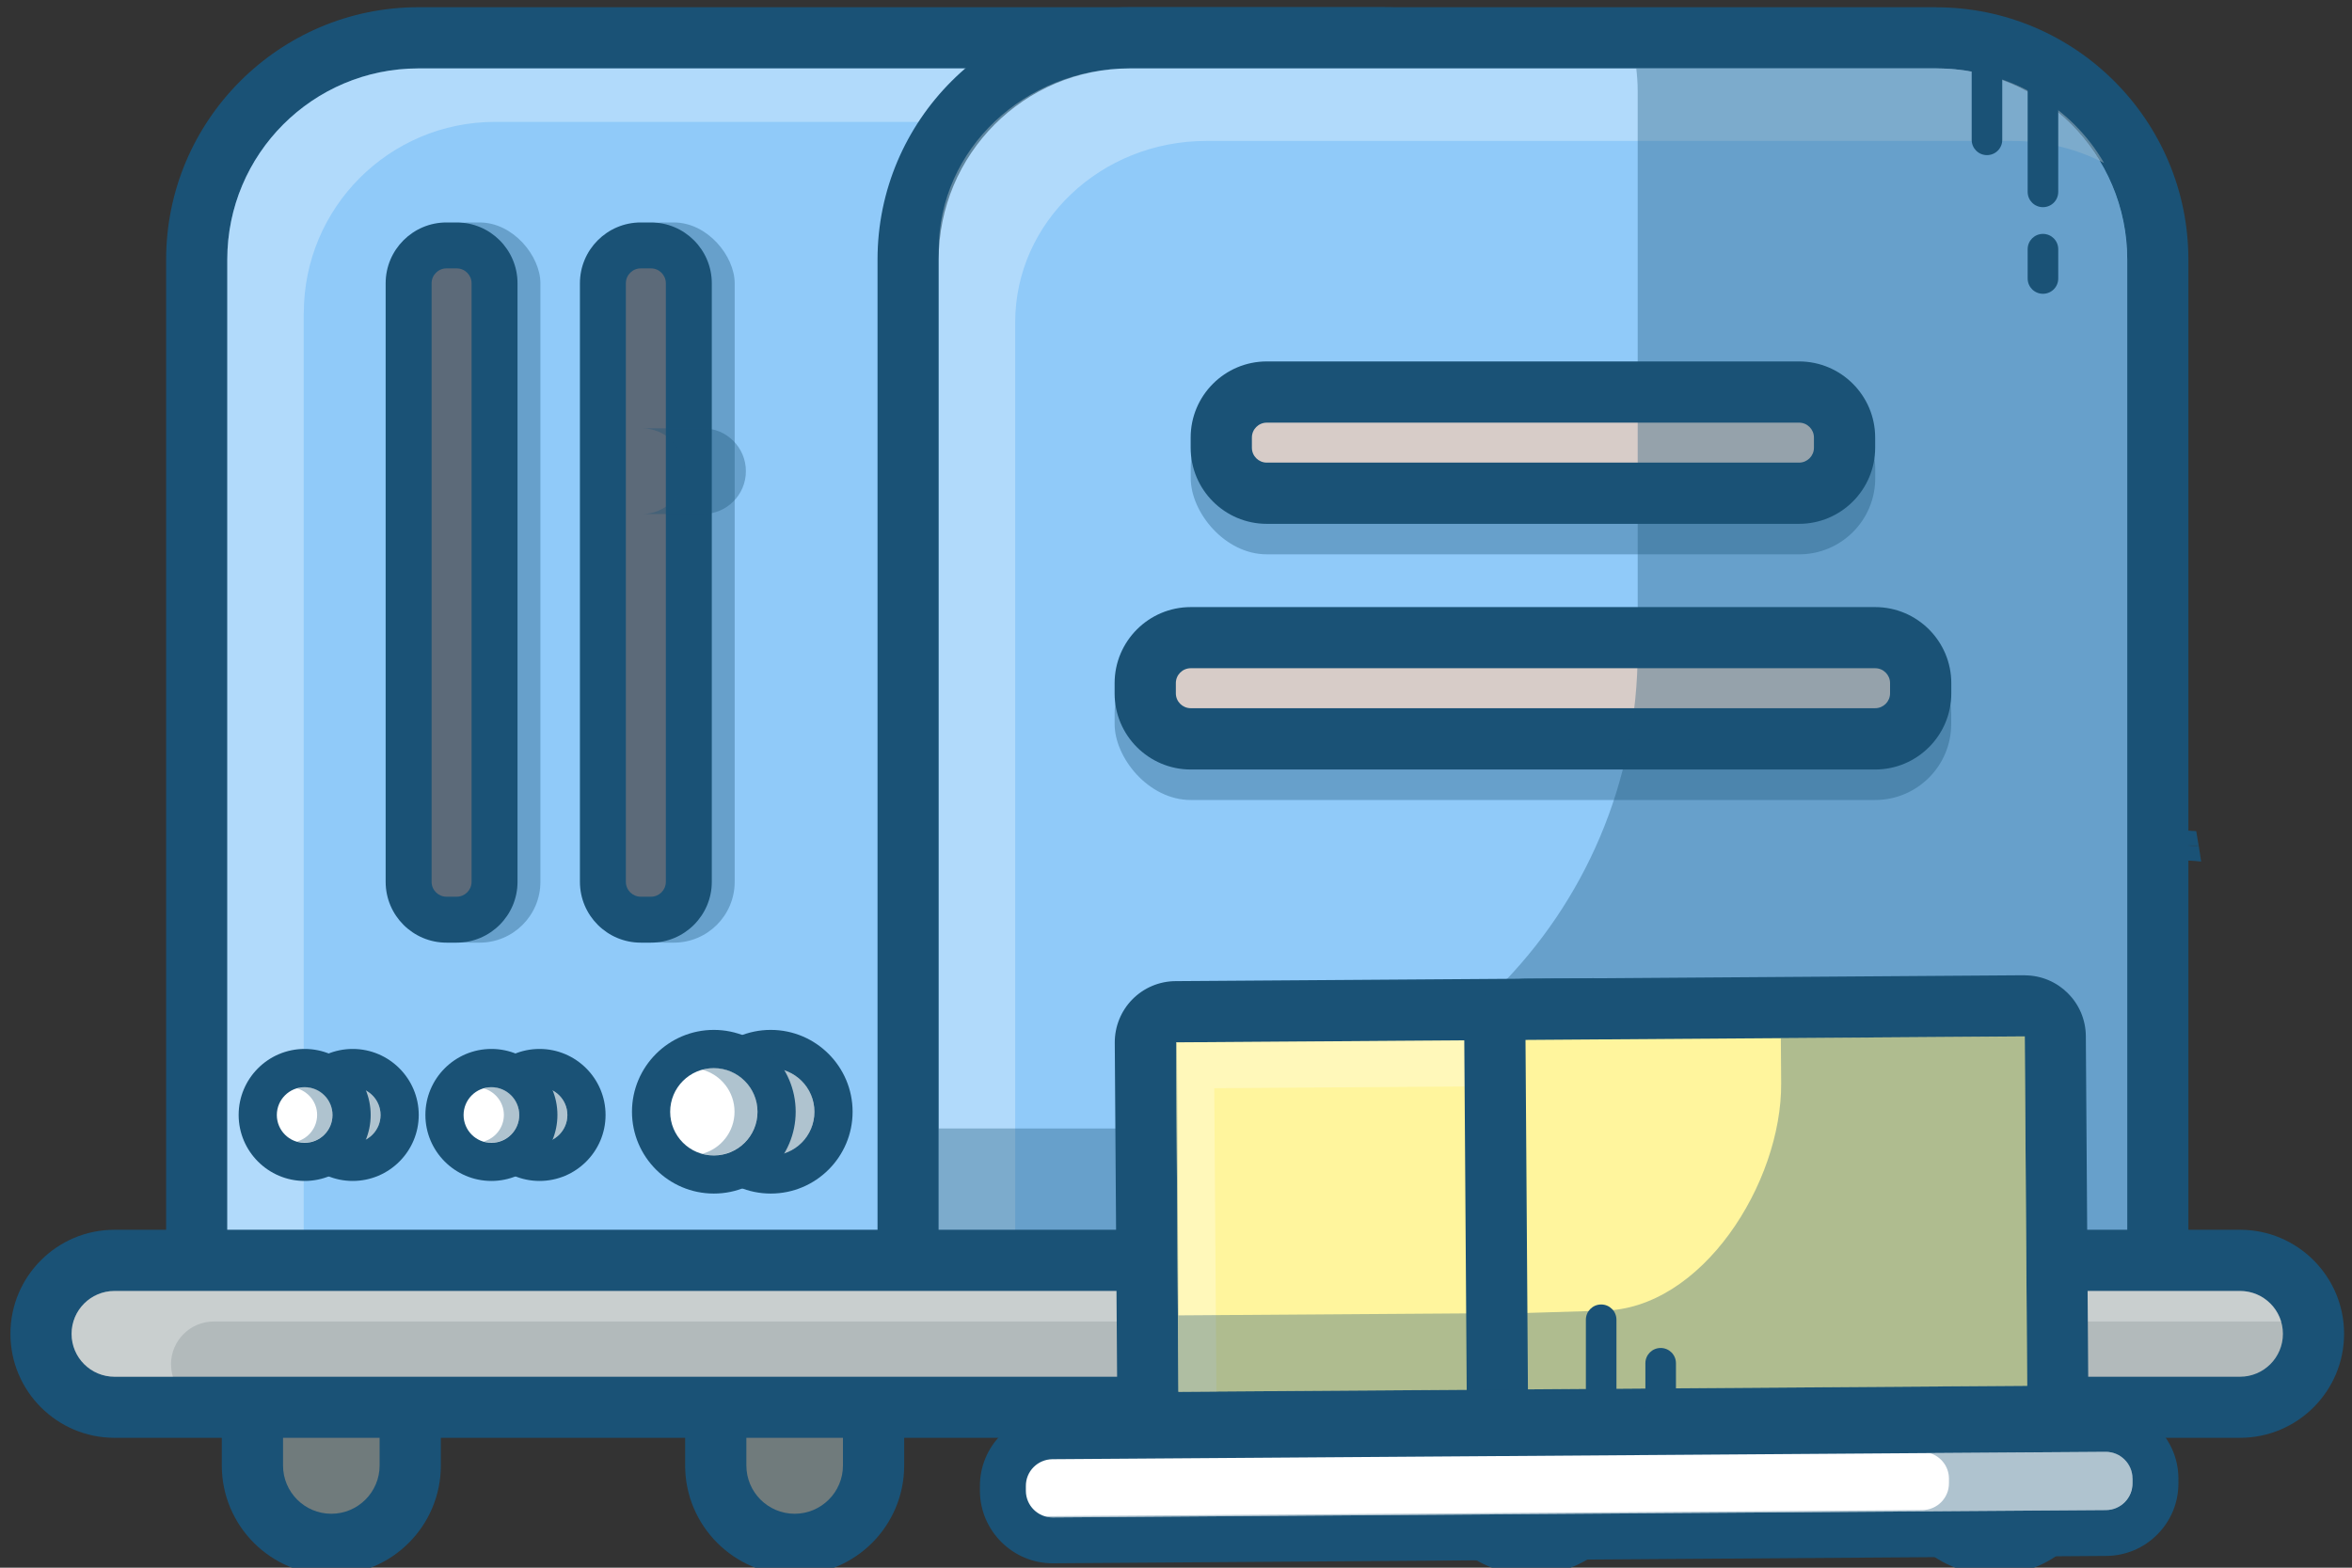 <?xml version="1.0" encoding="UTF-8"?>
<svg id="Layer_1" data-name="Layer 1" xmlns="http://www.w3.org/2000/svg" viewBox="0 0 300 200">
  <rect x="0" y="0" width="300" height="200" fill="#333333" stroke="none"/>
  <defs>
    <style>
      .cls-1 {
        fill: #d7ccc8;
      }

      .cls-1, .cls-2, .cls-3, .cls-4, .cls-5, .cls-6, .cls-7, .cls-8 {
        stroke-width: 0px;
      }

      .cls-2 {
        fill: #5c6a79;
      }

      .cls-3 {
        fill: #90caf9;
      }

      .cls-4 {
        fill: #b2babb;
      }

      .cls-5 {
        fill: #fff59d;
      }

      .cls-6 {
        fill: #1a5276;
      }

      .cls-9 {
        opacity: .3;
      }

      .cls-10 {
        opacity: .35;
      }

      .cls-7 {
        fill: #707b7c;
      }

      .cls-8 {
        fill: #fff;
      }
    </style>
  </defs>
  <g>
    <path class="cls-6" d="M277.97,107.87h2.47c-.1-.62-.2-1.23-.31-1.84-.65-.05-1.36-.08-2.16-.08-1.15,0-2.08.86-2.08,1.91s.93,1.91,2.08,1.91,2.02.05,2.79.15c-.1-.66-.2-1.31-.3-1.95-.72-.07-1.53-.11-2.49-.11Z"/>
    <path class="cls-6" d="M277.97,107.87c.95,0,1.76.04,2.49.11,0-.04-.01-.07-.02-.11h-2.47Z"/>
    <g>
      <g>
        <g>
          <path class="cls-7" d="M42.26,197.02c-5.55,0-10.06-4.51-10.06-10.06v-15.37c0-5.55,4.51-10.06,10.06-10.06s10.06,4.51,10.06,10.06v15.37c0,5.55-4.51,10.06-10.06,10.06Z"/>
          <path class="cls-6" d="M42.26,165.43c3.4,0,6.16,2.76,6.16,6.16v15.37c0,3.4-2.76,6.16-6.16,6.16s-6.16-2.76-6.16-6.16v-15.37c0-3.4,2.76-6.16,6.16-6.16h0ZM42.26,157.62c-7.7,0-13.97,6.26-13.97,13.97v15.37c0,7.7,6.26,13.97,13.97,13.97s13.97-6.26,13.97-13.97v-15.37c0-7.7-6.26-13.97-13.97-13.97h0Z"/>
        </g>
        <g>
          <path class="cls-7" d="M101.36,197.02c-5.55,0-10.06-4.51-10.06-10.06v-15.37c0-5.55,4.51-10.06,10.06-10.06s10.06,4.51,10.06,10.06v15.37c0,5.55-4.51,10.06-10.06,10.06Z"/>
          <path class="cls-6" d="M101.36,165.43c3.4,0,6.16,2.76,6.16,6.16v15.37c0,3.4-2.76,6.16-6.16,6.16s-6.16-2.76-6.16-6.16v-15.37c0-3.4,2.76-6.16,6.16-6.16h0ZM101.36,157.62c-7.7,0-13.97,6.26-13.97,13.97v15.37c0,7.7,6.26,13.97,13.97,13.97s13.97-6.26,13.97-13.97v-15.37c0-7.7-6.26-13.97-13.97-13.97h0Z"/>
        </g>
        <g>
          <path class="cls-7" d="M195.31,197.02c-5.55,0-10.06-4.51-10.06-10.06v-15.37c0-5.55,4.51-10.06,10.06-10.06s10.06,4.51,10.06,10.06v15.37c0,5.55-4.51,10.06-10.06,10.06Z"/>
          <path class="cls-6" d="M195.31,165.43c3.4,0,6.16,2.76,6.16,6.16v15.37c0,3.4-2.76,6.16-6.16,6.16s-6.16-2.76-6.16-6.16v-15.37c0-3.4,2.76-6.16,6.16-6.16h0ZM195.31,157.62c-7.7,0-13.97,6.26-13.97,13.97v15.37c0,7.7,6.26,13.97,13.97,13.97s13.97-6.26,13.97-13.97v-15.37c0-7.7-6.26-13.97-13.97-13.97h0Z"/>
        </g>
        <g>
          <path class="cls-7" d="M254.42,197.02c-5.55,0-10.06-4.51-10.06-10.06v-15.37c0-5.55,4.51-10.06,10.06-10.06s10.06,4.51,10.06,10.06v15.37c0,5.55-4.51,10.06-10.06,10.06Z"/>
          <path class="cls-6" d="M254.42,165.43c3.4,0,6.16,2.76,6.16,6.16v15.37c0,3.4-2.76,6.16-6.16,6.16s-6.16-2.76-6.16-6.16v-15.37c0-3.4,2.76-6.16,6.16-6.16h0ZM254.42,157.62c-7.7,0-13.97,6.26-13.97,13.97v15.37c0,7.7,6.26,13.97,13.97,13.97s13.97-6.26,13.97-13.97v-15.37c0-7.7-6.26-13.97-13.97-13.97h0Z"/>
        </g>
        <g>
          <path class="cls-3" d="M28.99,169.33c-2.15,0-3.9-1.75-3.9-3.9V33.12c0-15.6,12.69-28.29,28.29-28.29h123.23c15.6,0,28.29,12.69,28.29,28.29v132.31c0,2.15-1.75,3.9-3.9,3.9H28.99Z"/>
          <path class="cls-6" d="M176.61,8.73c13.47,0,24.39,10.92,24.39,24.39v132.31H28.99V33.12c0-13.47,10.92-24.39,24.39-24.39h123.23ZM176.61.92H53.38C35.63.92,21.19,15.37,21.19,33.12v132.31c0,4.31,3.49,7.8,7.8,7.8h172c4.31,0,7.8-3.49,7.8-7.8V33.12c0-17.75-14.44-32.19-32.19-32.19h0Z"/>
        </g>
        <g class="cls-10">
          <rect class="cls-6" x="52.12" y="28.38" width="16.81" height="91.88" rx="7.76" ry="7.76"/>
          <rect class="cls-6" x="76.9" y="28.38" width="16.81" height="91.88" rx="7.76" ry="7.76"/>
        </g>
        <g class="cls-9">
          <path class="cls-8" d="M38.75,39.94c0-13.47,10.92-24.39,24.39-24.39h123.23c3.05,0,5.98.57,8.67,1.59-4.47-5.16-11.06-8.42-18.43-8.42H53.38c-13.47,0-24.39,10.92-24.39,24.39v132.31h9.75V39.94Z"/>
        </g>
        <g>
          <path class="cls-3" d="M119.73,169.33c-2.15,0-3.9-1.75-3.9-3.9V33.12c0-15.6,12.69-28.29,28.29-28.29h102.82c15.6,0,28.29,12.69,28.29,28.29v132.31c0,2.15-1.75,3.9-3.9,3.9H119.73Z"/>
          <path class="cls-6" d="M246.94,8.73c13.47,0,24.39,10.92,24.39,24.39v132.31H119.73V33.12c0-13.47,10.92-24.39,24.39-24.39h102.82ZM246.94.92h-102.82c-17.75,0-32.19,14.44-32.19,32.19v132.31c0,4.31,3.49,7.8,7.8,7.8h151.6c4.31,0,7.8-3.49,7.8-7.8V33.12c0-17.75-14.44-32.19-32.19-32.19h0Z"/>
        </g>
        <g>
          <g>
            <rect class="cls-2" x="52.12" y="31.31" width="10.95" height="86.02" rx="4.83" ry="4.83"/>
            <path class="cls-6" d="M58.25,34.24c1.05,0,1.9.85,1.9,1.9v76.36c0,1.05-.85,1.9-1.9,1.9h-1.3c-1.05,0-1.9-.85-1.9-1.9V36.14c0-1.05.85-1.9,1.9-1.9h1.3ZM58.25,28.38h-1.3c-4.28,0-7.76,3.48-7.76,7.76v76.36c0,4.28,3.48,7.76,7.76,7.76h1.3c4.28,0,7.76-3.48,7.76-7.76V36.14c0-4.28-3.48-7.76-7.76-7.76h0Z"/>
          </g>
          <g>
            <rect class="cls-2" x="76.9" y="31.31" width="10.95" height="86.02" rx="4.83" ry="4.83"/>
            <path class="cls-6" d="M83.03,34.24c1.05,0,1.9.85,1.9,1.9v76.36c0,1.05-.85,1.9-1.9,1.9h-1.3c-1.05,0-1.9-.85-1.9-1.9V36.14c0-1.05.85-1.9,1.9-1.9h1.3ZM83.03,28.38h-1.3c-4.28,0-7.76,3.48-7.76,7.76v76.36c0,4.28,3.48,7.76,7.76,7.76h1.3c4.28,0,7.76-3.48,7.76-7.76V36.14c0-4.28-3.48-7.76-7.76-7.76h0Z"/>
          </g>
        </g>
        <g>
          <g>
            <path class="cls-8" d="M98.31,149.84c-4.41,0-8-3.59-8-8s3.59-8,8-8,8,3.59,8,8-3.59,8-8,8Z"/>
            <path class="cls-6" d="M98.31,136.27c3.07,0,5.57,2.49,5.57,5.57s-2.49,5.57-5.57,5.57-5.57-2.49-5.57-5.57,2.49-5.57,5.57-5.57h0ZM98.31,131.39c-5.76,0-10.44,4.69-10.44,10.44s4.68,10.44,10.44,10.44,10.44-4.68,10.44-10.44-4.69-10.44-10.44-10.44h0Z"/>
          </g>
          <g class="cls-10">
            <circle class="cls-6" cx="98.31" cy="141.84" r="5.57"/>
          </g>
          <g>
            <path class="cls-8" d="M91.05,149.84c-4.41,0-8-3.59-8-8s3.59-8,8-8,8,3.59,8,8-3.59,8-8,8Z"/>
            <path class="cls-6" d="M91.05,136.27c3.07,0,5.57,2.49,5.57,5.57s-2.49,5.57-5.57,5.57-5.57-2.49-5.57-5.57,2.49-5.57,5.57-5.57h0ZM91.05,131.39c-5.76,0-10.44,4.69-10.44,10.44s4.68,10.44,10.44,10.44,10.44-4.68,10.44-10.44-4.69-10.44-10.44-10.44h0Z"/>
          </g>
          <g class="cls-10">
            <path class="cls-6" d="M91.05,136.27c-.51,0-1,.07-1.46.2,2.36.64,4.1,2.8,4.1,5.36s-1.74,4.72-4.1,5.36c.47.13.96.2,1.46.2,3.07,0,5.57-2.49,5.57-5.57s-2.49-5.57-5.57-5.57Z"/>
          </g>
        </g>
        <g>
          <g>
            <path class="cls-8" d="M44.99,148.23c-3.3,0-5.98-2.68-5.98-5.98s2.68-5.98,5.98-5.98,5.98,2.68,5.98,5.98-2.68,5.98-5.98,5.98Z"/>
            <path class="cls-6" d="M44.99,138.7c1.96,0,3.55,1.59,3.55,3.55s-1.59,3.55-3.55,3.55-3.55-1.59-3.55-3.55,1.59-3.55,3.55-3.55h0ZM44.99,133.82c-4.64,0-8.42,3.78-8.42,8.42s3.78,8.42,8.42,8.42,8.42-3.78,8.42-8.42-3.78-8.42-8.42-8.42h0Z"/>
          </g>
          <g class="cls-10">
            <circle class="cls-6" cx="44.99" cy="142.25" r="3.55"/>
          </g>
          <g>
            <path class="cls-8" d="M38.86,148.23c-3.3,0-5.98-2.68-5.98-5.98s2.68-5.98,5.98-5.98,5.98,2.68,5.98,5.98-2.68,5.98-5.98,5.98Z"/>
            <path class="cls-6" d="M38.86,138.7c1.96,0,3.55,1.59,3.55,3.55s-1.59,3.55-3.55,3.55-3.55-1.59-3.55-3.55,1.59-3.55,3.55-3.55h0ZM38.86,133.82c-4.65,0-8.42,3.78-8.42,8.42s3.78,8.42,8.42,8.42,8.42-3.78,8.42-8.42-3.78-8.42-8.42-8.42h0Z"/>
          </g>
          <g class="cls-10">
            <path class="cls-6" d="M38.86,138.7c-.34,0-.66.06-.98.15,1.48.43,2.57,1.78,2.57,3.39s-1.09,2.97-2.57,3.39c.31.09.63.15.98.15,1.96,0,3.55-1.59,3.55-3.55s-1.59-3.55-3.55-3.55Z"/>
          </g>
        </g>
        <g>
          <g>
            <path class="cls-8" d="M68.82,148.23c-3.3,0-5.98-2.68-5.98-5.98s2.68-5.98,5.98-5.98,5.98,2.68,5.98,5.98-2.68,5.98-5.98,5.98Z"/>
            <path class="cls-6" d="M68.82,138.7c1.96,0,3.55,1.59,3.55,3.55s-1.59,3.55-3.55,3.55-3.55-1.59-3.55-3.55,1.59-3.55,3.55-3.55h0ZM68.82,133.82c-4.65,0-8.42,3.78-8.42,8.42s3.78,8.42,8.42,8.42,8.42-3.78,8.42-8.42-3.78-8.42-8.42-8.42h0Z"/>
          </g>
          <g class="cls-10">
            <circle class="cls-6" cx="68.82" cy="142.25" r="3.55"/>
          </g>
          <g>
            <path class="cls-8" d="M62.68,148.23c-3.3,0-5.98-2.68-5.98-5.98s2.68-5.98,5.98-5.98,5.98,2.68,5.98,5.98-2.68,5.98-5.98,5.98Z"/>
            <path class="cls-6" d="M62.68,138.7c1.96,0,3.55,1.59,3.55,3.55s-1.59,3.55-3.55,3.55-3.55-1.59-3.55-3.55,1.59-3.55,3.55-3.55h0ZM62.68,133.82c-4.65,0-8.42,3.78-8.42,8.42s3.78,8.42,8.42,8.42,8.42-3.78,8.42-8.42-3.78-8.42-8.42-8.42h0Z"/>
          </g>
          <g class="cls-10">
            <path class="cls-6" d="M62.68,138.7c-.34,0-.66.06-.98.15,1.48.43,2.57,1.78,2.57,3.39s-1.09,2.97-2.57,3.39c.31.09.63.15.98.15,1.96,0,3.55-1.59,3.55-3.55s-1.59-3.55-3.55-3.55Z"/>
          </g>
        </g>
        <g class="cls-10">
          <path class="cls-6" d="M89.67,54.64h-7.8c3.02,0,5.47,2.45,5.47,5.47s-2.45,5.47-5.47,5.47h7.8c3.02,0,5.47-2.45,5.47-5.47s-2.45-5.47-5.47-5.47Z"/>
        </g>
        <g class="cls-10">
          <rect class="cls-6" x="151.88" y="50.01" width="87.31" height="20.71" rx="9.71" ry="9.71"/>
          <rect class="cls-6" x="142.17" y="81.35" width="106.71" height="20.71" rx="9.71" ry="9.71"/>
        </g>
        <g>
          <g>
            <path class="cls-1" d="M161.58,50.01h67.89c3.2,0,5.8,2.6,5.8,5.8v1.3c0,3.2-2.6,5.8-5.8,5.8h-67.89c-3.2,0-5.8-2.6-5.8-5.8v-1.3c0-3.2,2.6-5.8,5.8-5.8Z"/>
            <path class="cls-6" d="M229.47,53.92c1.05,0,1.9.85,1.9,1.9v1.3c0,1.05-.85,1.9-1.9,1.9h-67.89c-1.05,0-1.9-.85-1.9-1.9v-1.3c0-1.05.85-1.9,1.9-1.9h67.89ZM229.47,46.11h-67.89c-5.35,0-9.71,4.35-9.71,9.71v1.3c0,5.35,4.35,9.71,9.71,9.71h67.89c5.35,0,9.71-4.35,9.71-9.71v-1.3c0-5.35-4.35-9.71-9.71-9.71h0Z"/>
          </g>
          <g>
            <path class="cls-1" d="M151.88,81.35h87.3c3.2,0,5.8,2.6,5.8,5.8v1.3c0,3.2-2.6,5.8-5.8,5.8h-87.3c-3.2,0-5.8-2.6-5.8-5.8v-1.3c0-3.2,2.6-5.8,5.8-5.8Z"/>
            <path class="cls-6" d="M239.18,85.25c1.05,0,1.9.85,1.9,1.9v1.3c0,1.05-.85,1.9-1.9,1.9h-87.3c-1.05,0-1.9-.85-1.9-1.9v-1.3c0-1.05.85-1.9,1.9-1.9h87.3ZM239.18,77.45h-87.3c-5.35,0-9.71,4.35-9.71,9.71v1.3c0,5.35,4.35,9.71,9.71,9.71h87.3c5.35,0,9.71-4.35,9.71-9.71v-1.3c0-5.35-4.35-9.71-9.71-9.71h0Z"/>
          </g>
        </g>
        <g class="cls-9">
          <path class="cls-8" d="M129.49,41.11c0-12.77,10.92-23.13,24.39-23.13h102.82c4.23,0,8.2,1.02,11.67,2.81-4.14-7.19-12.18-12.07-21.42-12.07h-102.82c-13.47,0-24.39,10.36-24.39,23.13v125.48h9.75V41.11Z"/>
        </g>
        <g class="cls-10">
          <path class="cls-6" d="M246.94,8.73h-38.23c.11.96.18,1.94.18,2.93v71.35c0,33.66-27.29,60.96-60.96,60.96h-28.21v21.46h151.6V33.12c0-13.47-10.92-24.39-24.39-24.39Z"/>
        </g>
        <g>
          <path class="cls-4" d="M14.6,179.53c-5.17,0-9.37-4.2-9.37-9.37s4.2-9.37,9.37-9.37h271.12c5.17,0,9.37,4.2,9.37,9.37s-4.2,9.37-9.37,9.37H14.6Z"/>
          <path class="cls-6" d="M285.72,164.7c3.02,0,5.47,2.45,5.47,5.47s-2.45,5.47-5.47,5.47H14.6c-3.02,0-5.47-2.45-5.47-5.47s2.45-5.47,5.47-5.47h271.12ZM285.72,156.89H14.6c-7.32,0-13.27,5.95-13.27,13.27s5.95,13.27,13.27,13.27h271.12c7.32,0,13.27-5.95,13.27-13.27s-5.95-13.27-13.27-13.27h0Z"/>
        </g>
        <g class="cls-9">
          <path class="cls-8" d="M21.81,174.06c0-3.02,2.45-5.47,5.47-5.47h263.68c-.67-2.26-2.76-3.9-5.24-3.9H14.6c-3.02,0-5.47,2.45-5.47,5.47s2.45,5.47,5.47,5.47h7.45c-.15-.5-.23-1.02-.23-1.56Z"/>
        </g>
      </g>
      <g>
        <g>
          <g>
            <path class="cls-5" d="M150.31,181.46c-1.03,0-2.01-.4-2.74-1.12-.74-.73-1.16-1.72-1.16-2.75l-.31-44.58c0-1.03.4-2.03,1.12-2.77.73-.74,1.72-1.16,2.75-1.16,0,0,53.09-.37,53.1-.37,2.14,0,3.89,1.73,3.9,3.87l.31,44.58c.01,2.15-1.72,3.91-3.87,3.93,0,0-53.09.37-53.1.37Z"/>
            <path class="cls-6" d="M203.07,132.61l.31,44.58-53.07.37-.31-44.58,53.07-.37h0ZM203.07,124.8h-.06l-53.07.37c-2.07.01-4.05.85-5.5,2.32-1.45,1.47-2.26,3.46-2.25,5.53l.31,44.58c.01,2.07.85,4.05,2.32,5.5,1.46,1.44,3.43,2.25,5.48,2.25h.05l53.07-.37c4.31-.03,7.78-3.55,7.75-7.86l-.31-44.58c-.03-4.29-3.52-7.75-7.8-7.75h0Z"/>
          </g>
          <g class="cls-9">
            <polygon class="cls-8" points="154.88 138.83 203.11 138.49 203.07 132.61 150 132.98 150.31 177.56 155.15 177.52 154.88 138.83"/>
          </g>
          <g>
            <path class="cls-5" d="M194.89,181.15c-1.03,0-2.01-.4-2.74-1.12-.74-.73-1.16-1.72-1.16-2.75l-.31-44.58c-.01-2.15,1.72-3.91,3.87-3.93,0,0,63.7-.45,63.71-.45,2.14,0,3.89,1.73,3.9,3.87l.31,44.58c0,1.03-.4,2.03-1.12,2.77-.73.74-1.72,1.16-2.75,1.16,0,0-63.7.45-63.71.45Z"/>
            <path class="cls-6" d="M258.26,132.22l.31,44.58-63.68.45-.31-44.58,63.68-.45h0ZM258.26,124.42h-.06l-63.68.45c-4.31.03-7.78,3.55-7.75,7.86l.31,44.58c.01,2.07.85,4.05,2.32,5.5,1.46,1.44,3.43,2.25,5.48,2.25h.05l63.68-.45c2.07-.01,4.05-.85,5.5-2.32,1.45-1.47,2.26-3.46,2.25-5.53l-.31-44.58c-.03-4.29-3.52-7.75-7.8-7.75h0Z"/>
          </g>
          <g class="cls-10">
            <path class="cls-6" d="M258.57,176.8l-.31-44.58-31.11.22.04,5.76c.09,12.7-10.13,28.92-22.83,29.01l-9.58.29-44.47.31-.2-34.82h-.11s.31,44.58.31,44.58l44.58-.31h0s63.68-.45,63.68-.45Z"/>
          </g>
        </g>
        <g>
          <path class="cls-8" d="M134.26,196.52c-3.47,0-6.31-2.82-6.34-6.3v-.6c-.03-3.5,2.8-6.36,6.29-6.39l134.33-.94c3.52,0,6.36,2.82,6.38,6.3v.6c.02,1.69-.63,3.29-1.82,4.5-1.19,1.21-2.78,1.88-4.47,1.89,0,0-134.37.94-134.38.94Z"/>
          <path class="cls-6" d="M268.59,185.22c1.87,0,3.4,1.51,3.41,3.39v.6c.02,1.89-1.5,3.43-3.39,3.44l-134.33.94h-.02c-1.87,0-3.4-1.51-3.41-3.39v-.6c-.02-1.89,1.5-3.42,3.39-3.44l134.33-.94h.02ZM268.59,179.37h-.07l-134.33.94c-5.11.04-9.24,4.22-9.2,9.33v.6c.04,5.07,4.2,9.2,9.27,9.2h.07l134.33-.94c2.47-.02,4.8-1,6.53-2.76,1.74-1.76,2.69-4.1,2.67-6.57v-.6c-.04-5.07-4.2-9.2-9.27-9.2h0Z"/>
        </g>
        <g class="cls-10">
          <path class="cls-6" d="M272.01,188.61c-.01-1.89-1.55-3.4-3.44-3.39l-22.42.16c1.4.42,2.43,1.7,2.44,3.23v.6c.02,1.89-1.5,3.42-3.39,3.44l-111.92.78c.32.09.65.16.99.16l134.33-.94c1.89-.01,3.4-1.55,3.39-3.44v-.6Z"/>
        </g>
      </g>
    </g>
    <path class="cls-6" d="M204.23,180.77c-1.08,0-1.95-.87-1.95-1.95v-10.45c0-1.08.87-1.95,1.95-1.95s1.95.87,1.95,1.95v10.45c0,1.08-.87,1.95-1.95,1.95Z"/>
    <path class="cls-6" d="M211.82,181.46c-1.08,0-1.95-.87-1.95-1.95v-5.59c0-1.08.87-1.95,1.95-1.95s1.95.87,1.95,1.95v5.59c0,1.08-.87,1.95-1.95,1.95Z"/>
  </g>
  <path class="cls-6" d="M260.58,26.43c-1.08,0-1.95-.87-1.95-1.95v-13.64c0-1.08.87-1.95,1.95-1.95s1.95.87,1.95,1.95v13.64c0,1.08-.87,1.95-1.95,1.95Z"/>
  <path class="cls-6" d="M260.58,37.48c-1.08,0-1.95-.87-1.95-1.95v-3.74c0-1.08.87-1.95,1.95-1.95s1.95.87,1.95,1.95v3.74c0,1.08-.87,1.95-1.95,1.95Z"/>
  <path class="cls-6" d="M253.44,19.79c-1.08,0-1.95-.87-1.95-1.95V7.74c0-1.08.87-1.95,1.95-1.95s1.95.87,1.95,1.95v10.1c0,1.08-.87,1.95-1.95,1.95Z"/>
</svg>